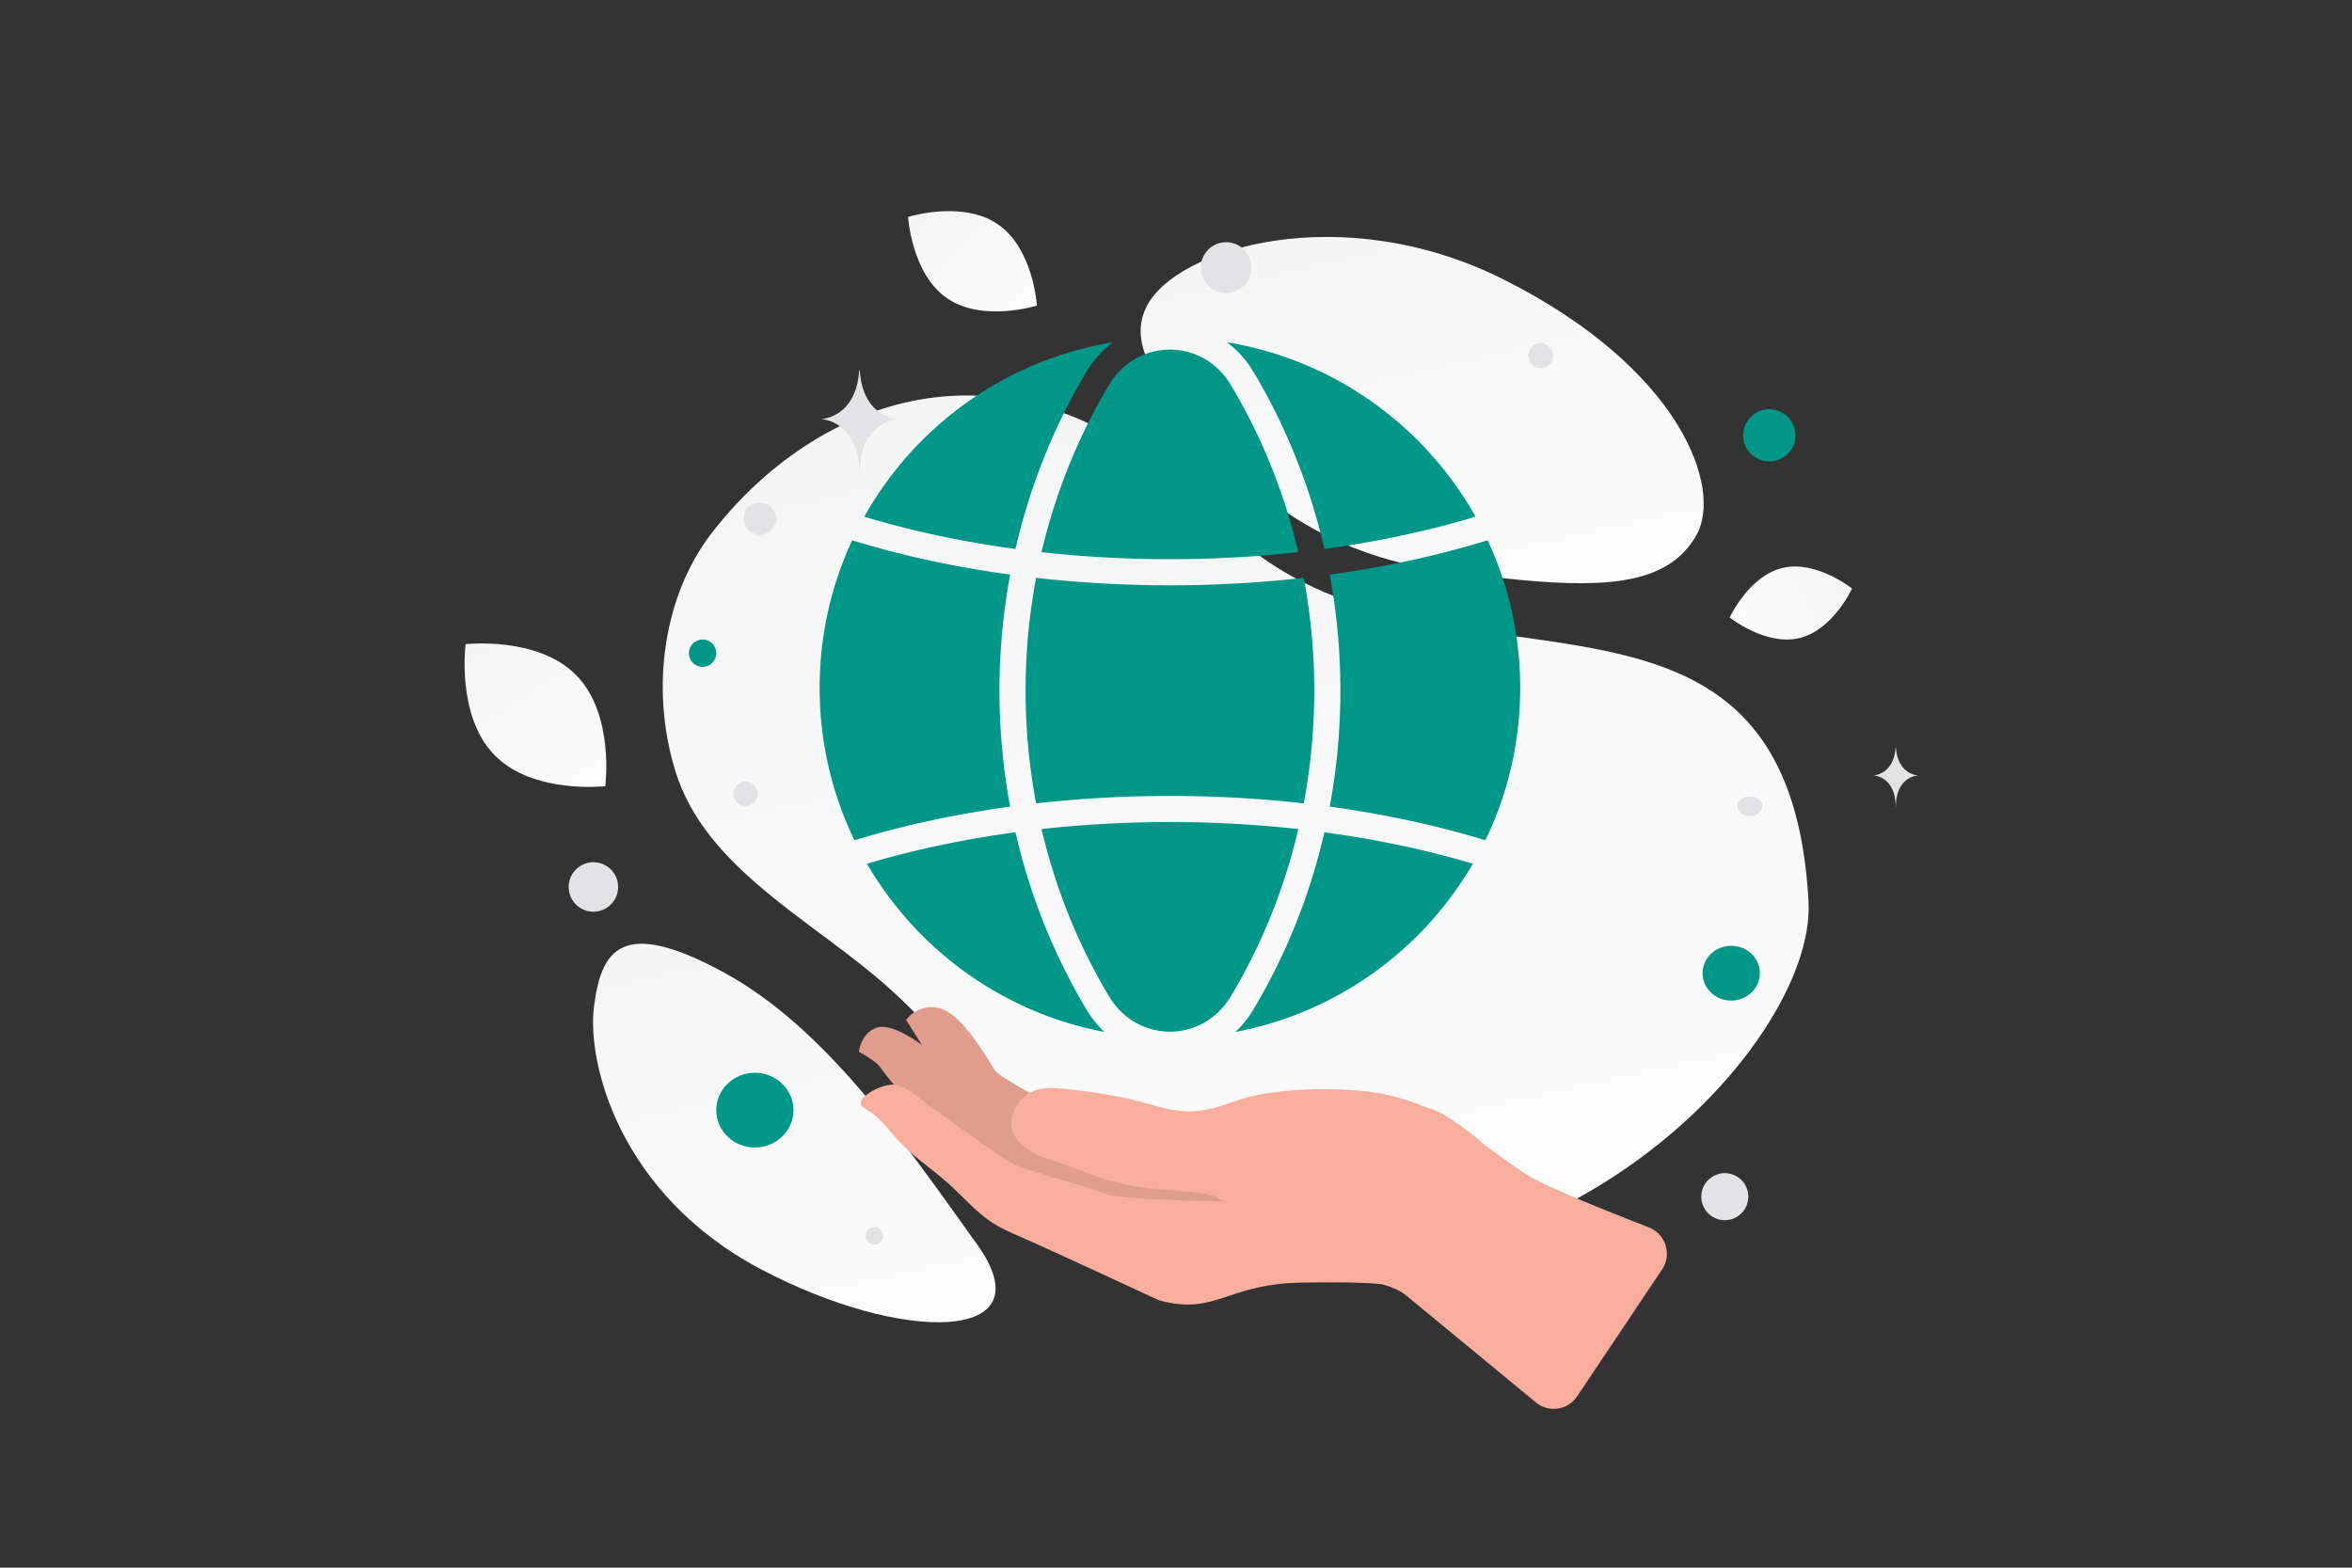 <svg width="900" height="600" viewBox="0 0 900 600" fill="none" xmlns="http://www.w3.org/2000/svg"><rect x="0" y="0" width="900" height="600" fill="#333333" stroke="none"/><path fill="transparent" d="M0 0h900v600H0z"/><path d="M692.038 345.07c3.084 56.838-108.039 172.412-245.006 129.634-63.702-19.897-58.306-52.922-106.745-96.446-28.872-25.941-70.356-45.557-81.894-83.264-9.967-32.547-3.855-67.53 13.425-90.284 38.863-51.174 117.32-86.215 194.625-5.587 77.304 80.627 217.623-.643 225.595 145.947z" fill="url(#a)"/><path d="M649.19 204.731c-10.154 18.122-32.392 20.612-68.02 17.168-26.794-2.594-51.229-4.602-78.025-19.212-18.756-10.219-33.603-24.044-44.439-37.472-11.742-14.547-28.132-31.149-20.097-47.642 11.042-22.657 74.894-41.74 136.898-10.534 68.11 34.29 83.617 79.981 73.683 97.692z" fill="url(#b)"/><path d="M373.947 476.36c-28.763-40.239-58.22-83.007-96.786-104.072-39.779-21.738-47.115-8.34-49.868 12.96-2.754 21.299 9.519 71.766 63.806 100.48 54.301 28.722 109.761 28.292 82.848-9.368z" fill="url(#c)"/><path d="M688.482 244.223c-12.922 3.061-26.589-7.897-26.589-7.897s7.293-15.916 20.22-18.968c12.921-3.061 26.584 7.888 26.584 7.888s-7.293 15.916-20.215 18.977z" fill="url(#d)"/><path d="M362.385 114.139c13.603 9.37 34.387 2.82 34.387 2.82s-1.287-21.74-14.9-31.1c-13.604-9.37-34.378-2.83-34.378-2.83s1.287 21.74 14.891 31.11z" fill="url(#e)"/><path d="M189.276 289.055c14.748 15.011 42.326 11.846 42.326 11.846s3.65-27.502-11.112-42.503c-14.748-15.011-42.313-11.855-42.313-11.855s-3.649 27.502 11.099 42.512z" fill="url(#f)"/><ellipse cx="662.453" cy="372.465" rx="10.96" ry="10.484" transform="rotate(180 662.453 372.465)" fill="#009688"/><ellipse cx="288.853" cy="424.883" rx="14.773" ry="14.296" transform="rotate(180 288.853 424.883)" fill="#009688"/><circle r="5.242" transform="matrix(-1 0 0 1 268.839 249.996)" fill="#009688"/><circle r="10.007" transform="matrix(-1 0 0 1 677.027 166.618)" fill="#009688"/><circle r="9" transform="matrix(-1 0 0 1 660 458)" fill="#E1E4E5"/><circle r="9.467" transform="matrix(-1 0 0 1 227.068 339.467)" fill="#E1E4E5"/><circle r="3.336" transform="matrix(-1 0 0 1 334.6 473.012)" fill="#E1E4E5"/><circle r="4.765" transform="matrix(-1 0 0 1 589.545 136.105)" fill="#E1E4E5"/><circle r="4.657" transform="scale(1 -1) rotate(-75 -55.33 -337.809)" fill="#E1E4E5"/><circle r="6.195" transform="matrix(-1 0 0 1 290.759 198.531)" fill="#E1E4E5"/><ellipse rx="4.765" ry="3.812" transform="matrix(-1 0 0 1 669.602 308.61)" fill="#E1E4E5"/><circle r="9.691" transform="scale(1 -1) rotate(-75 167.864 -356.915)" fill="#E1E4E5"/><path d="M725.359 286.154h.124c.738 10.46 8.517 10.621 8.517 10.621s-8.578.167-8.578 12.253c0-12.086-8.577-12.253-8.577-12.253s7.775-.161 8.514-10.621zM328.772 141.823h.215c1.271 18.304 14.668 18.586 14.668 18.586s-14.773.293-14.773 21.443c0-21.15-14.772-21.443-14.772-21.443s13.391-.282 14.662-18.586z" fill="#E1E4E5"/><path d="M401.892 422.625s-19.843-10.538-21.436-13.213c-1.6-2.666-9.224-15.922-16.212-21.138-6.978-5.208-14.108-2.436-17.504 2.067l6.06 9.625s-11.382-8.762-17.407-6.625c-6.025 2.137-6.755 9.195-6.755 9.195s4.944 2.624 7.329 4.908c2.385 2.284 25.062 40.095 80.46 50.069 55.398 9.974 60.536 2.747 61.168 2.25.633-.498 2.979-11.188 2.979-11.188l-78.682-25.95z" fill="#F8AE9D"/><path opacity=".1" d="M401.892 422.625s-19.843-10.538-21.436-13.213c-1.6-2.666-9.224-15.922-16.212-21.138-6.978-5.208-14.108-2.436-17.504 2.067l6.06 9.625s-11.382-8.762-17.407-6.625c-6.025 2.137-6.755 9.195-6.755 9.195s4.944 2.624 7.329 4.908c2.385 2.284 25.062 40.095 80.46 50.069 55.398 9.974 60.536 2.747 61.168 2.25.633-.498 2.979-11.188 2.979-11.188l-78.682-25.95z" fill="#000"/><path fill-rule="evenodd" clip-rule="evenodd" d="M544.783 423.4c1.489.57 2.8 1.072 3.965 1.445 5.353 1.712 18.049 12.085 18.049 12.085l-.119.188c6.893 5.245 10.576 7.79 17.549 12.459 6.244 4.181 31.218 14.166 46.703 20.181 6.442 2.502 8.936 10.334 5.091 16.076l-32.557 48.62c-3.528 5.27-10.817 6.356-15.71 2.323-15.546-12.813-45.895-37.83-49.935-41.179-2.122-1.76-5.454-3.078-8.736-4.032-2.81-.389-10.619-1.006-31.135-.668-13.071.215-21.001 2.851-27.801 5.112-8.193 2.724-14.746 4.902-26.673 1.647 0 0-44.616-20.745-55.14-25.244-9.694-4.152-12.941-7.336-20.678-14.923-.651-.64-1.335-1.31-2.057-2.015-3.485-3.399-6.885-6.081-10.221-8.712-4.983-3.931-9.823-7.748-14.588-13.673-4.476-5.554-7.565-7.433-9.388-8.542-1.423-.865-2.074-1.261-2.011-2.569.142-2.984 9.94-8.428 14.832-6.421 4.891 2.008 12.252 8.301 12.252 8.301s27.446 19.912 32.339 22.114c2.452 1.108 9.902 3.324 17.336 5.534 7.384 2.196 14.753 4.387 17.191 5.484 4.888 2.21 45.42 2.902 45.42 2.902-1.302-.558-2.367-1.077-3.094-1.528-2.874-1.774-9.43-2.263-16.78-2.811-5.606-.418-11.673-.87-16.92-1.953-7.797-1.604-13.271-3.648-19.348-5.917-3.378-1.261-6.942-2.592-11.194-3.955-11.904-3.817-16.792-10.978-13.435-18.368 3.356-7.39 9.135-9.281 15.262-8.922 6.128.359 22.62 1.898 39.307 6.9 13.025 3.913 20.702 1.307 28.573-1.365 2.21-.75 4.435-1.505 6.798-2.123 10.78-2.818 27.678-3.689 42.355-2.423 11.482.99 19.144 3.923 24.498 5.972z" fill="#F8AE9D"/><path fill-rule="evenodd" clip-rule="evenodd" d="M425.862 131c-3.876 2.872-7.319 6.606-10.07 11.2-12.703 21.209-21.777 44.178-27.221 67.902-20.082-2.71-39.572-6.828-57.857-12.353 19.56-34.842 54.24-60.056 95.148-66.749zm-99.781 75.79c19.085 5.882 39.455 10.257 60.452 13.126a243.347 243.347 0 0 0-.004 88.809c-20.676 2.827-40.743 7.114-59.573 12.862-8.534-17.632-13.319-37.418-13.319-58.321 0-20.177 4.458-39.313 12.444-56.476zm5.664 123.797c19.202 32.993 52.085 57.042 90.877 64.374-2.565-2.397-4.872-5.23-6.829-8.498-12.707-21.215-21.783-44.192-27.227-67.923-19.704 2.66-38.838 6.676-56.821 12.047zm66.802-13.273c5.237 22.365 13.845 44.01 25.825 64.01v.001c10.797 18.034 35.808 18.034 46.605 0l.001-.001c11.979-20 20.587-41.645 25.824-64.01-32.336-3.586-65.921-3.586-98.255 0zm108.236 1.226c-5.444 23.731-14.519 46.708-27.226 67.923-1.957 3.267-4.263 6.098-6.826 8.495 38.787-7.337 71.664-31.386 90.863-64.376-17.981-5.369-37.112-9.383-56.811-12.042zm61.599 3.041c-18.828-5.745-38.891-10.03-59.562-12.856a243.342 243.342 0 0 0-.004-88.812c20.992-2.87 41.357-7.246 60.436-13.128 7.987 17.164 12.447 36.302 12.447 56.481 0 20.901-4.784 40.684-13.317 58.315zm-69.503-14.097c-33.695-3.813-68.716-3.813-102.408 0a233.33 233.33 0 0 1 .004-86.327c33.692 3.812 68.71 3.811 102.399-.003a233.326 233.326 0 0 1 .005 86.33zm-100.327-96.156c32.334 3.584 65.914 3.583 98.245-.003-5.238-22.357-13.844-43.994-25.819-63.987-10.814-18.037-35.81-18.032-46.606-.001v.001c-11.976 19.994-20.582 41.632-25.82 63.99zm108.226-1.23c20.077-2.711 39.562-6.829 57.841-12.355-19.56-34.837-54.235-60.047-95.137-66.742 3.876 2.872 7.321 6.605 10.074 11.197l.001.002c12.702 21.208 21.776 44.176 27.221 67.898z" fill="#009688"/><defs><linearGradient id="a" x1="559.222" y1="685.768" x2="351.36" y2="-252.035" gradientUnits="userSpaceOnUse"><stop stop-color="#fff"/><stop offset="1" stop-color="#EEE"/></linearGradient><linearGradient id="b" x1="580.786" y1="322.179" x2="490.28" y2="-84.516" gradientUnits="userSpaceOnUse"><stop stop-color="#fff"/><stop offset="1" stop-color="#EEE"/></linearGradient><linearGradient id="c" x1="341.83" y1="608.455" x2="247.461" y2="172.047" gradientUnits="userSpaceOnUse"><stop stop-color="#fff"/><stop offset="1" stop-color="#EEE"/></linearGradient><linearGradient id="d" x1="639.822" y1="251.834" x2="752.939" y2="198.394" gradientUnits="userSpaceOnUse"><stop stop-color="#fff"/><stop offset="1" stop-color="#EEE"/></linearGradient><linearGradient id="e" x1="415.377" y1="144.884" x2="308.291" y2="31.965" gradientUnits="userSpaceOnUse"><stop stop-color="#fff"/><stop offset="1" stop-color="#EEE"/></linearGradient><linearGradient id="f" x1="248.118" y1="340.328" x2="141.498" y2="173.192" gradientUnits="userSpaceOnUse"><stop stop-color="#fff"/><stop offset="1" stop-color="#EEE"/></linearGradient></defs></svg>